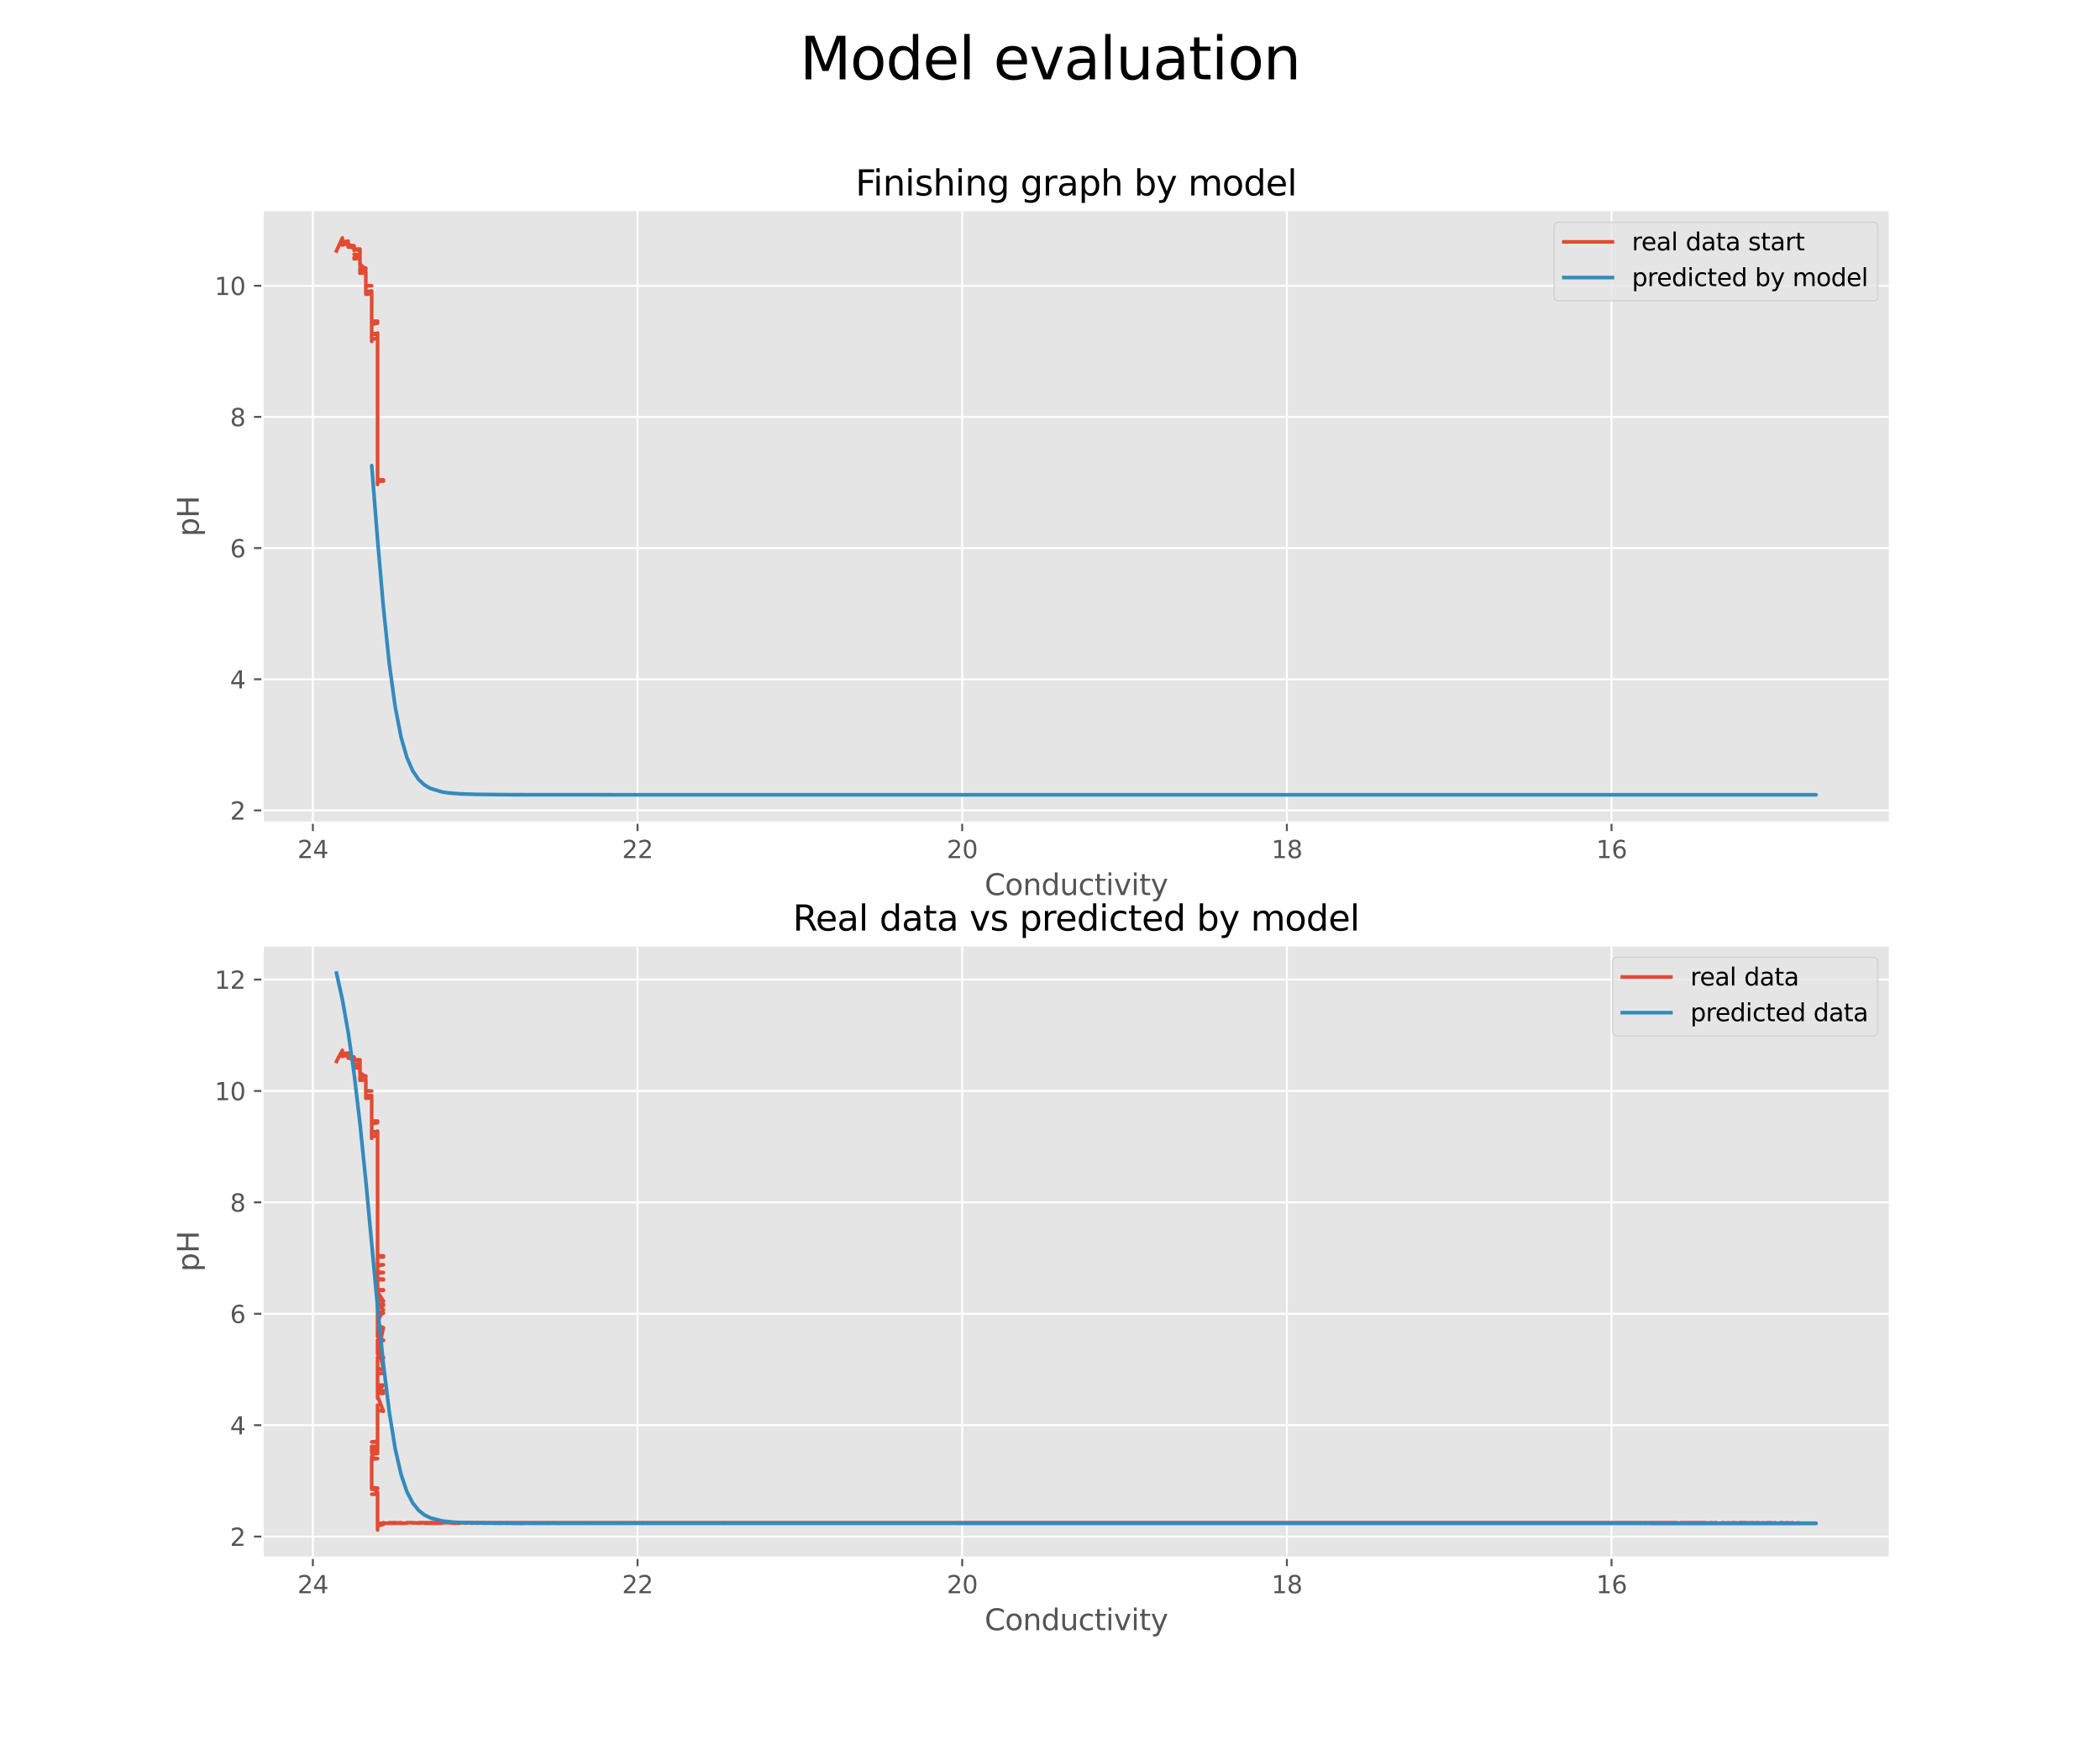 <?xml version="1.0" encoding="utf-8" standalone="no"?>
<!DOCTYPE svg PUBLIC "-//W3C//DTD SVG 1.1//EN"
  "http://www.w3.org/Graphics/SVG/1.1/DTD/svg11.dtd">
<svg xmlns:xlink="http://www.w3.org/1999/xlink" width="864pt" height="720pt" viewBox="0 0 864 720" xmlns="http://www.w3.org/2000/svg" version="1.1">
 <defs>
  <style type="text/css">*{stroke-linejoin: round; stroke-linecap: butt}</style>
 </defs>
 <g id="figure_1">
  <g id="patch_1">
   <path d="M 0 720 
L 864 720 
L 864 0 
L 0 0 
z
" style="fill: #ffffff"/>
  </g>
  <g id="axes_1">
   <g id="patch_2">
    <path d="M 108 338.4 
L 777.6 338.4 
L 777.6 86.4 
L 108 86.4 
z
" style="fill: #e5e5e5"/>
   </g>
   <g id="matplotlib.axis_1">
    <g id="xtick_1">
     <g id="line2d_1">
      <path d="M 663.031 338.4 
L 663.031 86.4 
" clip-path="url(#p2922316149)" style="fill: none; stroke: #ffffff; stroke-width: 0.8; stroke-linecap: square"/>
     </g>
     <g id="line2d_2">
      <defs>
       <path id="m97c31dba66" d="M 0 0 
L 0 3.5 
" style="stroke: #555555; stroke-width: 0.8"/>
      </defs>
      <g>
       <use xlink:href="#m97c31dba66" x="663.031" y="338.4" style="fill: #555555; stroke: #555555; stroke-width: 0.8"/>
      </g>
     </g>
     <g id="text_1">
      <!-- 16 -->
      <g style="fill: #555555" transform="translate(656.668 352.998) scale(0.1 -0.1)">
       <defs>
        <path id="DejaVuSans-31" d="M 794 531 
L 1825 531 
L 1825 4091 
L 703 3866 
L 703 4441 
L 1819 4666 
L 2450 4666 
L 2450 531 
L 3481 531 
L 3481 0 
L 794 0 
L 794 531 
z
" transform="scale(0.016)"/>
        <path id="DejaVuSans-36" d="M 2113 2584 
Q 1688 2584 1439 2293 
Q 1191 2003 1191 1497 
Q 1191 994 1439 701 
Q 1688 409 2113 409 
Q 2538 409 2786 701 
Q 3034 994 3034 1497 
Q 3034 2003 2786 2293 
Q 2538 2584 2113 2584 
z
M 3366 4563 
L 3366 3988 
Q 3128 4100 2886 4159 
Q 2644 4219 2406 4219 
Q 1781 4219 1451 3797 
Q 1122 3375 1075 2522 
Q 1259 2794 1537 2939 
Q 1816 3084 2150 3084 
Q 2853 3084 3261 2657 
Q 3669 2231 3669 1497 
Q 3669 778 3244 343 
Q 2819 -91 2113 -91 
Q 1303 -91 875 529 
Q 447 1150 447 2328 
Q 447 3434 972 4092 
Q 1497 4750 2381 4750 
Q 2619 4750 2861 4703 
Q 3103 4656 3366 4563 
z
" transform="scale(0.016)"/>
       </defs>
       <use xlink:href="#DejaVuSans-31"/>
       <use xlink:href="#DejaVuSans-36" x="63.623"/>
      </g>
     </g>
    </g>
    <g id="xtick_2">
     <g id="line2d_3">
      <path d="M 529.454 338.4 
L 529.454 86.4 
" clip-path="url(#p2922316149)" style="fill: none; stroke: #ffffff; stroke-width: 0.8; stroke-linecap: square"/>
     </g>
     <g id="line2d_4">
      <g>
       <use xlink:href="#m97c31dba66" x="529.454" y="338.4" style="fill: #555555; stroke: #555555; stroke-width: 0.8"/>
      </g>
     </g>
     <g id="text_2">
      <!-- 18 -->
      <g style="fill: #555555" transform="translate(523.092 352.998) scale(0.1 -0.1)">
       <defs>
        <path id="DejaVuSans-38" d="M 2034 2216 
Q 1584 2216 1326 1975 
Q 1069 1734 1069 1313 
Q 1069 891 1326 650 
Q 1584 409 2034 409 
Q 2484 409 2743 651 
Q 3003 894 3003 1313 
Q 3003 1734 2745 1975 
Q 2488 2216 2034 2216 
z
M 1403 2484 
Q 997 2584 770 2862 
Q 544 3141 544 3541 
Q 544 4100 942 4425 
Q 1341 4750 2034 4750 
Q 2731 4750 3128 4425 
Q 3525 4100 3525 3541 
Q 3525 3141 3298 2862 
Q 3072 2584 2669 2484 
Q 3125 2378 3379 2068 
Q 3634 1759 3634 1313 
Q 3634 634 3220 271 
Q 2806 -91 2034 -91 
Q 1263 -91 848 271 
Q 434 634 434 1313 
Q 434 1759 690 2068 
Q 947 2378 1403 2484 
z
M 1172 3481 
Q 1172 3119 1398 2916 
Q 1625 2713 2034 2713 
Q 2441 2713 2670 2916 
Q 2900 3119 2900 3481 
Q 2900 3844 2670 4047 
Q 2441 4250 2034 4250 
Q 1625 4250 1398 4047 
Q 1172 3844 1172 3481 
z
" transform="scale(0.016)"/>
       </defs>
       <use xlink:href="#DejaVuSans-31"/>
       <use xlink:href="#DejaVuSans-38" x="63.623"/>
      </g>
     </g>
    </g>
    <g id="xtick_3">
     <g id="line2d_5">
      <path d="M 395.878 338.4 
L 395.878 86.4 
" clip-path="url(#p2922316149)" style="fill: none; stroke: #ffffff; stroke-width: 0.8; stroke-linecap: square"/>
     </g>
     <g id="line2d_6">
      <g>
       <use xlink:href="#m97c31dba66" x="395.878" y="338.4" style="fill: #555555; stroke: #555555; stroke-width: 0.8"/>
      </g>
     </g>
     <g id="text_3">
      <!-- 20 -->
      <g style="fill: #555555" transform="translate(389.515 352.998) scale(0.1 -0.1)">
       <defs>
        <path id="DejaVuSans-32" d="M 1228 531 
L 3431 531 
L 3431 0 
L 469 0 
L 469 531 
Q 828 903 1448 1529 
Q 2069 2156 2228 2338 
Q 2531 2678 2651 2914 
Q 2772 3150 2772 3378 
Q 2772 3750 2511 3984 
Q 2250 4219 1831 4219 
Q 1534 4219 1204 4116 
Q 875 4013 500 3803 
L 500 4441 
Q 881 4594 1212 4672 
Q 1544 4750 1819 4750 
Q 2544 4750 2975 4387 
Q 3406 4025 3406 3419 
Q 3406 3131 3298 2873 
Q 3191 2616 2906 2266 
Q 2828 2175 2409 1742 
Q 1991 1309 1228 531 
z
" transform="scale(0.016)"/>
        <path id="DejaVuSans-30" d="M 2034 4250 
Q 1547 4250 1301 3770 
Q 1056 3291 1056 2328 
Q 1056 1369 1301 889 
Q 1547 409 2034 409 
Q 2525 409 2770 889 
Q 3016 1369 3016 2328 
Q 3016 3291 2770 3770 
Q 2525 4250 2034 4250 
z
M 2034 4750 
Q 2819 4750 3233 4129 
Q 3647 3509 3647 2328 
Q 3647 1150 3233 529 
Q 2819 -91 2034 -91 
Q 1250 -91 836 529 
Q 422 1150 422 2328 
Q 422 3509 836 4129 
Q 1250 4750 2034 4750 
z
" transform="scale(0.016)"/>
       </defs>
       <use xlink:href="#DejaVuSans-32"/>
       <use xlink:href="#DejaVuSans-30" x="63.623"/>
      </g>
     </g>
    </g>
    <g id="xtick_4">
     <g id="line2d_7">
      <path d="M 262.302 338.4 
L 262.302 86.4 
" clip-path="url(#p2922316149)" style="fill: none; stroke: #ffffff; stroke-width: 0.8; stroke-linecap: square"/>
     </g>
     <g id="line2d_8">
      <g>
       <use xlink:href="#m97c31dba66" x="262.302" y="338.4" style="fill: #555555; stroke: #555555; stroke-width: 0.8"/>
      </g>
     </g>
     <g id="text_4">
      <!-- 22 -->
      <g style="fill: #555555" transform="translate(255.939 352.998) scale(0.1 -0.1)">
       <use xlink:href="#DejaVuSans-32"/>
       <use xlink:href="#DejaVuSans-32" x="63.623"/>
      </g>
     </g>
    </g>
    <g id="xtick_5">
     <g id="line2d_9">
      <path d="M 128.725 338.4 
L 128.725 86.4 
" clip-path="url(#p2922316149)" style="fill: none; stroke: #ffffff; stroke-width: 0.8; stroke-linecap: square"/>
     </g>
     <g id="line2d_10">
      <g>
       <use xlink:href="#m97c31dba66" x="128.725" y="338.4" style="fill: #555555; stroke: #555555; stroke-width: 0.8"/>
      </g>
     </g>
     <g id="text_5">
      <!-- 24 -->
      <g style="fill: #555555" transform="translate(122.363 352.998) scale(0.1 -0.1)">
       <defs>
        <path id="DejaVuSans-34" d="M 2419 4116 
L 825 1625 
L 2419 1625 
L 2419 4116 
z
M 2253 4666 
L 3047 4666 
L 3047 1625 
L 3713 1625 
L 3713 1100 
L 3047 1100 
L 3047 0 
L 2419 0 
L 2419 1100 
L 313 1100 
L 313 1709 
L 2253 4666 
z
" transform="scale(0.016)"/>
       </defs>
       <use xlink:href="#DejaVuSans-32"/>
       <use xlink:href="#DejaVuSans-34" x="63.623"/>
      </g>
     </g>
    </g>
    <g id="text_6">
     <!-- Conductivity -->
     <g style="fill: #555555" transform="translate(405.085 368.196) scale(0.12 -0.12)">
      <defs>
       <path id="DejaVuSans-43" d="M 4122 4306 
L 4122 3641 
Q 3803 3938 3442 4084 
Q 3081 4231 2675 4231 
Q 1875 4231 1450 3742 
Q 1025 3253 1025 2328 
Q 1025 1406 1450 917 
Q 1875 428 2675 428 
Q 3081 428 3442 575 
Q 3803 722 4122 1019 
L 4122 359 
Q 3791 134 3420 21 
Q 3050 -91 2638 -91 
Q 1578 -91 968 557 
Q 359 1206 359 2328 
Q 359 3453 968 4101 
Q 1578 4750 2638 4750 
Q 3056 4750 3426 4639 
Q 3797 4528 4122 4306 
z
" transform="scale(0.016)"/>
       <path id="DejaVuSans-6f" d="M 1959 3097 
Q 1497 3097 1228 2736 
Q 959 2375 959 1747 
Q 959 1119 1226 758 
Q 1494 397 1959 397 
Q 2419 397 2687 759 
Q 2956 1122 2956 1747 
Q 2956 2369 2687 2733 
Q 2419 3097 1959 3097 
z
M 1959 3584 
Q 2709 3584 3137 3096 
Q 3566 2609 3566 1747 
Q 3566 888 3137 398 
Q 2709 -91 1959 -91 
Q 1206 -91 779 398 
Q 353 888 353 1747 
Q 353 2609 779 3096 
Q 1206 3584 1959 3584 
z
" transform="scale(0.016)"/>
       <path id="DejaVuSans-6e" d="M 3513 2113 
L 3513 0 
L 2938 0 
L 2938 2094 
Q 2938 2591 2744 2837 
Q 2550 3084 2163 3084 
Q 1697 3084 1428 2787 
Q 1159 2491 1159 1978 
L 1159 0 
L 581 0 
L 581 3500 
L 1159 3500 
L 1159 2956 
Q 1366 3272 1645 3428 
Q 1925 3584 2291 3584 
Q 2894 3584 3203 3211 
Q 3513 2838 3513 2113 
z
" transform="scale(0.016)"/>
       <path id="DejaVuSans-64" d="M 2906 2969 
L 2906 4863 
L 3481 4863 
L 3481 0 
L 2906 0 
L 2906 525 
Q 2725 213 2448 61 
Q 2172 -91 1784 -91 
Q 1150 -91 751 415 
Q 353 922 353 1747 
Q 353 2572 751 3078 
Q 1150 3584 1784 3584 
Q 2172 3584 2448 3432 
Q 2725 3281 2906 2969 
z
M 947 1747 
Q 947 1113 1208 752 
Q 1469 391 1925 391 
Q 2381 391 2643 752 
Q 2906 1113 2906 1747 
Q 2906 2381 2643 2742 
Q 2381 3103 1925 3103 
Q 1469 3103 1208 2742 
Q 947 2381 947 1747 
z
" transform="scale(0.016)"/>
       <path id="DejaVuSans-75" d="M 544 1381 
L 544 3500 
L 1119 3500 
L 1119 1403 
Q 1119 906 1312 657 
Q 1506 409 1894 409 
Q 2359 409 2629 706 
Q 2900 1003 2900 1516 
L 2900 3500 
L 3475 3500 
L 3475 0 
L 2900 0 
L 2900 538 
Q 2691 219 2414 64 
Q 2138 -91 1772 -91 
Q 1169 -91 856 284 
Q 544 659 544 1381 
z
M 1991 3584 
L 1991 3584 
z
" transform="scale(0.016)"/>
       <path id="DejaVuSans-63" d="M 3122 3366 
L 3122 2828 
Q 2878 2963 2633 3030 
Q 2388 3097 2138 3097 
Q 1578 3097 1268 2742 
Q 959 2388 959 1747 
Q 959 1106 1268 751 
Q 1578 397 2138 397 
Q 2388 397 2633 464 
Q 2878 531 3122 666 
L 3122 134 
Q 2881 22 2623 -34 
Q 2366 -91 2075 -91 
Q 1284 -91 818 406 
Q 353 903 353 1747 
Q 353 2603 823 3093 
Q 1294 3584 2113 3584 
Q 2378 3584 2631 3529 
Q 2884 3475 3122 3366 
z
" transform="scale(0.016)"/>
       <path id="DejaVuSans-74" d="M 1172 4494 
L 1172 3500 
L 2356 3500 
L 2356 3053 
L 1172 3053 
L 1172 1153 
Q 1172 725 1289 603 
Q 1406 481 1766 481 
L 2356 481 
L 2356 0 
L 1766 0 
Q 1100 0 847 248 
Q 594 497 594 1153 
L 594 3053 
L 172 3053 
L 172 3500 
L 594 3500 
L 594 4494 
L 1172 4494 
z
" transform="scale(0.016)"/>
       <path id="DejaVuSans-69" d="M 603 3500 
L 1178 3500 
L 1178 0 
L 603 0 
L 603 3500 
z
M 603 4863 
L 1178 4863 
L 1178 4134 
L 603 4134 
L 603 4863 
z
" transform="scale(0.016)"/>
       <path id="DejaVuSans-76" d="M 191 3500 
L 800 3500 
L 1894 563 
L 2988 3500 
L 3597 3500 
L 2284 0 
L 1503 0 
L 191 3500 
z
" transform="scale(0.016)"/>
       <path id="DejaVuSans-79" d="M 2059 -325 
Q 1816 -950 1584 -1140 
Q 1353 -1331 966 -1331 
L 506 -1331 
L 506 -850 
L 844 -850 
Q 1081 -850 1212 -737 
Q 1344 -625 1503 -206 
L 1606 56 
L 191 3500 
L 800 3500 
L 1894 763 
L 2988 3500 
L 3597 3500 
L 2059 -325 
z
" transform="scale(0.016)"/>
      </defs>
      <use xlink:href="#DejaVuSans-43"/>
      <use xlink:href="#DejaVuSans-6f" x="69.824"/>
      <use xlink:href="#DejaVuSans-6e" x="131.006"/>
      <use xlink:href="#DejaVuSans-64" x="194.385"/>
      <use xlink:href="#DejaVuSans-75" x="257.861"/>
      <use xlink:href="#DejaVuSans-63" x="321.24"/>
      <use xlink:href="#DejaVuSans-74" x="376.221"/>
      <use xlink:href="#DejaVuSans-69" x="415.43"/>
      <use xlink:href="#DejaVuSans-76" x="443.213"/>
      <use xlink:href="#DejaVuSans-69" x="502.393"/>
      <use xlink:href="#DejaVuSans-74" x="530.176"/>
      <use xlink:href="#DejaVuSans-79" x="569.385"/>
     </g>
    </g>
   </g>
   <g id="matplotlib.axis_2">
    <g id="ytick_1">
     <g id="line2d_11">
      <path d="M 108 333.365 
L 777.6 333.365 
" clip-path="url(#p2922316149)" style="fill: none; stroke: #ffffff; stroke-width: 0.8; stroke-linecap: square"/>
     </g>
     <g id="line2d_12">
      <defs>
       <path id="m00f688e69c" d="M 0 0 
L -3.5 0 
" style="stroke: #555555; stroke-width: 0.8"/>
      </defs>
      <g>
       <use xlink:href="#m00f688e69c" x="108" y="333.365" style="fill: #555555; stroke: #555555; stroke-width: 0.8"/>
      </g>
     </g>
     <g id="text_7">
      <!-- 2 -->
      <g style="fill: #555555" transform="translate(94.638 337.164) scale(0.1 -0.1)">
       <use xlink:href="#DejaVuSans-32"/>
      </g>
     </g>
    </g>
    <g id="ytick_2">
     <g id="line2d_13">
      <path d="M 108 279.411 
L 777.6 279.411 
" clip-path="url(#p2922316149)" style="fill: none; stroke: #ffffff; stroke-width: 0.8; stroke-linecap: square"/>
     </g>
     <g id="line2d_14">
      <g>
       <use xlink:href="#m00f688e69c" x="108" y="279.411" style="fill: #555555; stroke: #555555; stroke-width: 0.8"/>
      </g>
     </g>
     <g id="text_8">
      <!-- 4 -->
      <g style="fill: #555555" transform="translate(94.638 283.21) scale(0.1 -0.1)">
       <use xlink:href="#DejaVuSans-34"/>
      </g>
     </g>
    </g>
    <g id="ytick_3">
     <g id="line2d_15">
      <path d="M 108 225.457 
L 777.6 225.457 
" clip-path="url(#p2922316149)" style="fill: none; stroke: #ffffff; stroke-width: 0.8; stroke-linecap: square"/>
     </g>
     <g id="line2d_16">
      <g>
       <use xlink:href="#m00f688e69c" x="108" y="225.457" style="fill: #555555; stroke: #555555; stroke-width: 0.8"/>
      </g>
     </g>
     <g id="text_9">
      <!-- 6 -->
      <g style="fill: #555555" transform="translate(94.638 229.256) scale(0.1 -0.1)">
       <use xlink:href="#DejaVuSans-36"/>
      </g>
     </g>
    </g>
    <g id="ytick_4">
     <g id="line2d_17">
      <path d="M 108 171.502 
L 777.6 171.502 
" clip-path="url(#p2922316149)" style="fill: none; stroke: #ffffff; stroke-width: 0.8; stroke-linecap: square"/>
     </g>
     <g id="line2d_18">
      <g>
       <use xlink:href="#m00f688e69c" x="108" y="171.502" style="fill: #555555; stroke: #555555; stroke-width: 0.8"/>
      </g>
     </g>
     <g id="text_10">
      <!-- 8 -->
      <g style="fill: #555555" transform="translate(94.638 175.301) scale(0.1 -0.1)">
       <use xlink:href="#DejaVuSans-38"/>
      </g>
     </g>
    </g>
    <g id="ytick_5">
     <g id="line2d_19">
      <path d="M 108 117.548 
L 777.6 117.548 
" clip-path="url(#p2922316149)" style="fill: none; stroke: #ffffff; stroke-width: 0.8; stroke-linecap: square"/>
     </g>
     <g id="line2d_20">
      <g>
       <use xlink:href="#m00f688e69c" x="108" y="117.548" style="fill: #555555; stroke: #555555; stroke-width: 0.8"/>
      </g>
     </g>
     <g id="text_11">
      <!-- 10 -->
      <g style="fill: #555555" transform="translate(88.275 121.347) scale(0.1 -0.1)">
       <use xlink:href="#DejaVuSans-31"/>
       <use xlink:href="#DejaVuSans-30" x="63.623"/>
      </g>
     </g>
    </g>
    <g id="text_12">
     <!-- pH -->
     <g style="fill: #555555" transform="translate(81.779 220.721) rotate(-90) scale(0.12 -0.12)">
      <defs>
       <path id="DejaVuSans-70" d="M 1159 525 
L 1159 -1331 
L 581 -1331 
L 581 3500 
L 1159 3500 
L 1159 2969 
Q 1341 3281 1617 3432 
Q 1894 3584 2278 3584 
Q 2916 3584 3314 3078 
Q 3713 2572 3713 1747 
Q 3713 922 3314 415 
Q 2916 -91 2278 -91 
Q 1894 -91 1617 61 
Q 1341 213 1159 525 
z
M 3116 1747 
Q 3116 2381 2855 2742 
Q 2594 3103 2138 3103 
Q 1681 3103 1420 2742 
Q 1159 2381 1159 1747 
Q 1159 1113 1420 752 
Q 1681 391 2138 391 
Q 2594 391 2855 752 
Q 3116 1113 3116 1747 
z
" transform="scale(0.016)"/>
       <path id="DejaVuSans-48" d="M 628 4666 
L 1259 4666 
L 1259 2753 
L 3553 2753 
L 3553 4666 
L 4184 4666 
L 4184 0 
L 3553 0 
L 3553 2222 
L 1259 2222 
L 1259 0 
L 628 0 
L 628 4666 
z
" transform="scale(0.016)"/>
      </defs>
      <use xlink:href="#DejaVuSans-70"/>
      <use xlink:href="#DejaVuSans-48" x="63.477"/>
     </g>
    </g>
   </g>
   <g id="line2d_21">
    <path d="M 138.436 103.25 
L 140.854 97.855 
L 140.854 98.124 
L 140.854 100.013 
L 143.265 100.013 
L 140.854 100.822 
L 143.265 99.473 
L 143.265 99.473 
L 140.854 99.473 
L 140.854 100.552 
L 140.854 100.282 
L 143.265 100.552 
L 140.854 99.473 
L 143.265 99.203 
L 143.265 101.631 
L 143.265 101.092 
L 145.683 101.092 
L 143.265 100.822 
L 143.265 100.822 
L 143.265 101.631 
L 143.265 101.092 
L 145.683 101.362 
L 143.265 101.362 
L 145.683 101.362 
L 143.265 101.631 
L 145.683 101.631 
L 143.265 101.631 
L 145.683 101.901 
L 145.683 101.631 
L 145.683 102.441 
L 148.101 102.441 
L 148.101 102.441 
L 145.683 102.71 
L 148.101 102.71 
L 145.683 102.71 
L 145.683 102.98 
L 145.683 102.71 
L 148.101 102.98 
L 148.101 102.98 
L 148.101 104.869 
L 148.101 104.869 
L 145.683 104.599 
L 148.101 105.408 
L 145.683 106.487 
L 148.101 106.217 
L 145.683 105.948 
L 148.101 105.948 
L 148.101 105.948 
L 148.101 109.185 
L 148.101 108.645 
L 150.512 110.804 
L 148.101 110.804 
L 148.101 110.804 
L 150.512 110.534 
L 150.512 110.534 
L 148.101 110.264 
L 148.101 110.264 
L 150.512 110.264 
L 148.101 111.343 
L 148.101 112.422 
L 148.101 112.422 
L 150.512 112.152 
L 150.512 112.152 
L 150.512 111.883 
L 150.512 118.357 
L 150.512 117.548 
L 152.929 117.548 
L 150.512 117.548 
L 150.512 121.055 
L 152.929 120.785 
L 150.512 120.515 
L 150.512 120.246 
L 152.929 119.976 
L 152.929 119.976 
L 152.929 119.706 
L 150.512 119.976 
L 152.929 119.706 
L 152.929 134.813 
L 152.929 133.464 
L 155.347 132.925 
L 155.347 132.655 
L 152.929 132.385 
L 152.929 132.116 
L 155.347 132.116 
L 152.929 132.116 
L 152.929 140.478 
L 152.929 139.669 
L 155.347 139.13 
L 155.347 137.781 
L 152.929 137.241 
L 155.347 137.241 
L 155.347 136.971 
L 155.347 199.289 
L 155.347 197.94 
L 157.758 197.94 
L 155.347 197.94 
L 155.347 197.4 
L 155.347 197.4 
L 157.758 197.4 
L 155.347 197.4 
L 155.347 194.972 
L 155.347 194.972 
" clip-path="url(#p2922316149)" style="fill: none; stroke: #e24a33; stroke-width: 1.5; stroke-linecap: square"/>
   </g>
   <g id="line2d_22">
    <path d="M 155.347 222.107 
L 157.758 249.981 
L 155.347 222.107 
L 152.929 191.522 
L 155.347 222.107 
L 157.758 249.981 
L 157.758 249.981 
L 160.176 273.159 
L 160.176 273.159 
L 162.594 290.767 
L 162.594 290.767 
L 165.005 303.219 
L 165.005 303.219 
L 167.422 311.649 
L 167.422 311.649 
L 169.84 317.158 
L 169.84 317.158 
L 172.258 320.686 
L 172.258 320.686 
L 174.669 322.916 
L 174.669 322.916 
L 177.087 324.326 
L 177.087 324.326 
L 181.915 325.784 
L 181.915 325.784 
L 184.333 326.151 
L 184.333 326.151 
L 189.162 326.551 
L 189.162 326.551 
L 196.408 326.789 
L 196.408 326.789 
L 210.902 326.913 
L 210.902 326.913 
L 259.216 326.945 
L 259.216 326.945 
L 747.164 326.945 
L 742.335 326.945 
" clip-path="url(#p2922316149)" style="fill: none; stroke: #348abd; stroke-width: 1.5; stroke-linecap: square"/>
   </g>
   <g id="patch_3">
    <path d="M 108 338.4 
L 108 86.4 
" style="fill: none; stroke: #ffffff; stroke-linejoin: miter; stroke-linecap: square"/>
   </g>
   <g id="patch_4">
    <path d="M 777.6 338.4 
L 777.6 86.4 
" style="fill: none; stroke: #ffffff; stroke-linejoin: miter; stroke-linecap: square"/>
   </g>
   <g id="patch_5">
    <path d="M 108 338.4 
L 777.6 338.4 
" style="fill: none; stroke: #ffffff; stroke-linejoin: miter; stroke-linecap: square"/>
   </g>
   <g id="patch_6">
    <path d="M 108 86.4 
L 777.6 86.4 
" style="fill: none; stroke: #ffffff; stroke-linejoin: miter; stroke-linecap: square"/>
   </g>
   <g id="text_13">
    <!-- Finishing graph by model -->
    <g transform="translate(351.975 80.4) scale(0.144 -0.144)">
     <defs>
      <path id="DejaVuSans-46" d="M 628 4666 
L 3309 4666 
L 3309 4134 
L 1259 4134 
L 1259 2759 
L 3109 2759 
L 3109 2228 
L 1259 2228 
L 1259 0 
L 628 0 
L 628 4666 
z
" transform="scale(0.016)"/>
      <path id="DejaVuSans-73" d="M 2834 3397 
L 2834 2853 
Q 2591 2978 2328 3040 
Q 2066 3103 1784 3103 
Q 1356 3103 1142 2972 
Q 928 2841 928 2578 
Q 928 2378 1081 2264 
Q 1234 2150 1697 2047 
L 1894 2003 
Q 2506 1872 2764 1633 
Q 3022 1394 3022 966 
Q 3022 478 2636 193 
Q 2250 -91 1575 -91 
Q 1294 -91 989 -36 
Q 684 19 347 128 
L 347 722 
Q 666 556 975 473 
Q 1284 391 1588 391 
Q 1994 391 2212 530 
Q 2431 669 2431 922 
Q 2431 1156 2273 1281 
Q 2116 1406 1581 1522 
L 1381 1569 
Q 847 1681 609 1914 
Q 372 2147 372 2553 
Q 372 3047 722 3315 
Q 1072 3584 1716 3584 
Q 2034 3584 2315 3537 
Q 2597 3491 2834 3397 
z
" transform="scale(0.016)"/>
      <path id="DejaVuSans-68" d="M 3513 2113 
L 3513 0 
L 2938 0 
L 2938 2094 
Q 2938 2591 2744 2837 
Q 2550 3084 2163 3084 
Q 1697 3084 1428 2787 
Q 1159 2491 1159 1978 
L 1159 0 
L 581 0 
L 581 4863 
L 1159 4863 
L 1159 2956 
Q 1366 3272 1645 3428 
Q 1925 3584 2291 3584 
Q 2894 3584 3203 3211 
Q 3513 2838 3513 2113 
z
" transform="scale(0.016)"/>
      <path id="DejaVuSans-67" d="M 2906 1791 
Q 2906 2416 2648 2759 
Q 2391 3103 1925 3103 
Q 1463 3103 1205 2759 
Q 947 2416 947 1791 
Q 947 1169 1205 825 
Q 1463 481 1925 481 
Q 2391 481 2648 825 
Q 2906 1169 2906 1791 
z
M 3481 434 
Q 3481 -459 3084 -895 
Q 2688 -1331 1869 -1331 
Q 1566 -1331 1297 -1286 
Q 1028 -1241 775 -1147 
L 775 -588 
Q 1028 -725 1275 -790 
Q 1522 -856 1778 -856 
Q 2344 -856 2625 -561 
Q 2906 -266 2906 331 
L 2906 616 
Q 2728 306 2450 153 
Q 2172 0 1784 0 
Q 1141 0 747 490 
Q 353 981 353 1791 
Q 353 2603 747 3093 
Q 1141 3584 1784 3584 
Q 2172 3584 2450 3431 
Q 2728 3278 2906 2969 
L 2906 3500 
L 3481 3500 
L 3481 434 
z
" transform="scale(0.016)"/>
      <path id="DejaVuSans-20" transform="scale(0.016)"/>
      <path id="DejaVuSans-72" d="M 2631 2963 
Q 2534 3019 2420 3045 
Q 2306 3072 2169 3072 
Q 1681 3072 1420 2755 
Q 1159 2438 1159 1844 
L 1159 0 
L 581 0 
L 581 3500 
L 1159 3500 
L 1159 2956 
Q 1341 3275 1631 3429 
Q 1922 3584 2338 3584 
Q 2397 3584 2469 3576 
Q 2541 3569 2628 3553 
L 2631 2963 
z
" transform="scale(0.016)"/>
      <path id="DejaVuSans-61" d="M 2194 1759 
Q 1497 1759 1228 1600 
Q 959 1441 959 1056 
Q 959 750 1161 570 
Q 1363 391 1709 391 
Q 2188 391 2477 730 
Q 2766 1069 2766 1631 
L 2766 1759 
L 2194 1759 
z
M 3341 1997 
L 3341 0 
L 2766 0 
L 2766 531 
Q 2569 213 2275 61 
Q 1981 -91 1556 -91 
Q 1019 -91 701 211 
Q 384 513 384 1019 
Q 384 1609 779 1909 
Q 1175 2209 1959 2209 
L 2766 2209 
L 2766 2266 
Q 2766 2663 2505 2880 
Q 2244 3097 1772 3097 
Q 1472 3097 1187 3025 
Q 903 2953 641 2809 
L 641 3341 
Q 956 3463 1253 3523 
Q 1550 3584 1831 3584 
Q 2591 3584 2966 3190 
Q 3341 2797 3341 1997 
z
" transform="scale(0.016)"/>
      <path id="DejaVuSans-62" d="M 3116 1747 
Q 3116 2381 2855 2742 
Q 2594 3103 2138 3103 
Q 1681 3103 1420 2742 
Q 1159 2381 1159 1747 
Q 1159 1113 1420 752 
Q 1681 391 2138 391 
Q 2594 391 2855 752 
Q 3116 1113 3116 1747 
z
M 1159 2969 
Q 1341 3281 1617 3432 
Q 1894 3584 2278 3584 
Q 2916 3584 3314 3078 
Q 3713 2572 3713 1747 
Q 3713 922 3314 415 
Q 2916 -91 2278 -91 
Q 1894 -91 1617 61 
Q 1341 213 1159 525 
L 1159 0 
L 581 0 
L 581 4863 
L 1159 4863 
L 1159 2969 
z
" transform="scale(0.016)"/>
      <path id="DejaVuSans-6d" d="M 3328 2828 
Q 3544 3216 3844 3400 
Q 4144 3584 4550 3584 
Q 5097 3584 5394 3201 
Q 5691 2819 5691 2113 
L 5691 0 
L 5113 0 
L 5113 2094 
Q 5113 2597 4934 2840 
Q 4756 3084 4391 3084 
Q 3944 3084 3684 2787 
Q 3425 2491 3425 1978 
L 3425 0 
L 2847 0 
L 2847 2094 
Q 2847 2600 2669 2842 
Q 2491 3084 2119 3084 
Q 1678 3084 1418 2786 
Q 1159 2488 1159 1978 
L 1159 0 
L 581 0 
L 581 3500 
L 1159 3500 
L 1159 2956 
Q 1356 3278 1631 3431 
Q 1906 3584 2284 3584 
Q 2666 3584 2933 3390 
Q 3200 3197 3328 2828 
z
" transform="scale(0.016)"/>
      <path id="DejaVuSans-65" d="M 3597 1894 
L 3597 1613 
L 953 1613 
Q 991 1019 1311 708 
Q 1631 397 2203 397 
Q 2534 397 2845 478 
Q 3156 559 3463 722 
L 3463 178 
Q 3153 47 2828 -22 
Q 2503 -91 2169 -91 
Q 1331 -91 842 396 
Q 353 884 353 1716 
Q 353 2575 817 3079 
Q 1281 3584 2069 3584 
Q 2775 3584 3186 3129 
Q 3597 2675 3597 1894 
z
M 3022 2063 
Q 3016 2534 2758 2815 
Q 2500 3097 2075 3097 
Q 1594 3097 1305 2825 
Q 1016 2553 972 2059 
L 3022 2063 
z
" transform="scale(0.016)"/>
      <path id="DejaVuSans-6c" d="M 603 4863 
L 1178 4863 
L 1178 0 
L 603 0 
L 603 4863 
z
" transform="scale(0.016)"/>
     </defs>
     <use xlink:href="#DejaVuSans-46"/>
     <use xlink:href="#DejaVuSans-69" x="50.27"/>
     <use xlink:href="#DejaVuSans-6e" x="78.053"/>
     <use xlink:href="#DejaVuSans-69" x="141.432"/>
     <use xlink:href="#DejaVuSans-73" x="169.215"/>
     <use xlink:href="#DejaVuSans-68" x="221.314"/>
     <use xlink:href="#DejaVuSans-69" x="284.693"/>
     <use xlink:href="#DejaVuSans-6e" x="312.477"/>
     <use xlink:href="#DejaVuSans-67" x="375.855"/>
     <use xlink:href="#DejaVuSans-20" x="439.332"/>
     <use xlink:href="#DejaVuSans-67" x="471.119"/>
     <use xlink:href="#DejaVuSans-72" x="534.596"/>
     <use xlink:href="#DejaVuSans-61" x="575.709"/>
     <use xlink:href="#DejaVuSans-70" x="636.988"/>
     <use xlink:href="#DejaVuSans-68" x="700.465"/>
     <use xlink:href="#DejaVuSans-20" x="763.844"/>
     <use xlink:href="#DejaVuSans-62" x="795.631"/>
     <use xlink:href="#DejaVuSans-79" x="859.107"/>
     <use xlink:href="#DejaVuSans-20" x="918.287"/>
     <use xlink:href="#DejaVuSans-6d" x="950.074"/>
     <use xlink:href="#DejaVuSans-6f" x="1047.486"/>
     <use xlink:href="#DejaVuSans-64" x="1108.668"/>
     <use xlink:href="#DejaVuSans-65" x="1172.145"/>
     <use xlink:href="#DejaVuSans-6c" x="1233.668"/>
    </g>
   </g>
   <g id="legend_1">
    <g id="patch_7">
     <path d="M 641.403 123.756 
L 770.6 123.756 
Q 772.6 123.756 772.6 121.756 
L 772.6 93.4 
Q 772.6 91.4 770.6 91.4 
L 641.403 91.4 
Q 639.403 91.4 639.403 93.4 
L 639.403 121.756 
Q 639.403 123.756 641.403 123.756 
z
" style="fill: #e5e5e5; opacity: 0.8; stroke: #cccccc; stroke-width: 0.5; stroke-linejoin: miter"/>
    </g>
    <g id="line2d_23">
     <path d="M 643.403 99.498 
L 653.403 99.498 
L 663.403 99.498 
" style="fill: none; stroke: #e24a33; stroke-width: 1.5; stroke-linecap: square"/>
    </g>
    <g id="text_14">
     <!-- real data start -->
     <g transform="translate(671.403 102.998) scale(0.1 -0.1)">
      <use xlink:href="#DejaVuSans-72"/>
      <use xlink:href="#DejaVuSans-65" x="38.863"/>
      <use xlink:href="#DejaVuSans-61" x="100.387"/>
      <use xlink:href="#DejaVuSans-6c" x="161.666"/>
      <use xlink:href="#DejaVuSans-20" x="189.449"/>
      <use xlink:href="#DejaVuSans-64" x="221.236"/>
      <use xlink:href="#DejaVuSans-61" x="284.713"/>
      <use xlink:href="#DejaVuSans-74" x="345.992"/>
      <use xlink:href="#DejaVuSans-61" x="385.201"/>
      <use xlink:href="#DejaVuSans-20" x="446.48"/>
      <use xlink:href="#DejaVuSans-73" x="478.268"/>
      <use xlink:href="#DejaVuSans-74" x="530.367"/>
      <use xlink:href="#DejaVuSans-61" x="569.576"/>
      <use xlink:href="#DejaVuSans-72" x="630.855"/>
      <use xlink:href="#DejaVuSans-74" x="671.969"/>
     </g>
    </g>
    <g id="line2d_24">
     <path d="M 643.403 114.177 
L 653.403 114.177 
L 663.403 114.177 
" style="fill: none; stroke: #348abd; stroke-width: 1.5; stroke-linecap: square"/>
    </g>
    <g id="text_15">
     <!-- predicted by model -->
     <g transform="translate(671.403 117.677) scale(0.1 -0.1)">
      <use xlink:href="#DejaVuSans-70"/>
      <use xlink:href="#DejaVuSans-72" x="63.477"/>
      <use xlink:href="#DejaVuSans-65" x="102.34"/>
      <use xlink:href="#DejaVuSans-64" x="163.863"/>
      <use xlink:href="#DejaVuSans-69" x="227.34"/>
      <use xlink:href="#DejaVuSans-63" x="255.123"/>
      <use xlink:href="#DejaVuSans-74" x="310.104"/>
      <use xlink:href="#DejaVuSans-65" x="349.312"/>
      <use xlink:href="#DejaVuSans-64" x="410.836"/>
      <use xlink:href="#DejaVuSans-20" x="474.312"/>
      <use xlink:href="#DejaVuSans-62" x="506.1"/>
      <use xlink:href="#DejaVuSans-79" x="569.576"/>
      <use xlink:href="#DejaVuSans-20" x="628.756"/>
      <use xlink:href="#DejaVuSans-6d" x="660.543"/>
      <use xlink:href="#DejaVuSans-6f" x="757.955"/>
      <use xlink:href="#DejaVuSans-64" x="819.137"/>
      <use xlink:href="#DejaVuSans-65" x="882.613"/>
      <use xlink:href="#DejaVuSans-6c" x="944.137"/>
     </g>
    </g>
   </g>
  </g>
  <g id="axes_2">
   <g id="patch_8">
    <path d="M 108 640.8 
L 777.6 640.8 
L 777.6 388.8 
L 108 388.8 
z
" style="fill: #e5e5e5"/>
   </g>
   <g id="matplotlib.axis_3">
    <g id="xtick_6">
     <g id="line2d_25">
      <path d="M 663.031 640.8 
L 663.031 388.8 
" clip-path="url(#p209bfebb9f)" style="fill: none; stroke: #ffffff; stroke-width: 0.8; stroke-linecap: square"/>
     </g>
     <g id="line2d_26">
      <g>
       <use xlink:href="#m97c31dba66" x="663.031" y="640.8" style="fill: #555555; stroke: #555555; stroke-width: 0.8"/>
      </g>
     </g>
     <g id="text_16">
      <!-- 16 -->
      <g style="fill: #555555" transform="translate(656.668 655.398) scale(0.1 -0.1)">
       <use xlink:href="#DejaVuSans-31"/>
       <use xlink:href="#DejaVuSans-36" x="63.623"/>
      </g>
     </g>
    </g>
    <g id="xtick_7">
     <g id="line2d_27">
      <path d="M 529.454 640.8 
L 529.454 388.8 
" clip-path="url(#p209bfebb9f)" style="fill: none; stroke: #ffffff; stroke-width: 0.8; stroke-linecap: square"/>
     </g>
     <g id="line2d_28">
      <g>
       <use xlink:href="#m97c31dba66" x="529.454" y="640.8" style="fill: #555555; stroke: #555555; stroke-width: 0.8"/>
      </g>
     </g>
     <g id="text_17">
      <!-- 18 -->
      <g style="fill: #555555" transform="translate(523.092 655.398) scale(0.1 -0.1)">
       <use xlink:href="#DejaVuSans-31"/>
       <use xlink:href="#DejaVuSans-38" x="63.623"/>
      </g>
     </g>
    </g>
    <g id="xtick_8">
     <g id="line2d_29">
      <path d="M 395.878 640.8 
L 395.878 388.8 
" clip-path="url(#p209bfebb9f)" style="fill: none; stroke: #ffffff; stroke-width: 0.8; stroke-linecap: square"/>
     </g>
     <g id="line2d_30">
      <g>
       <use xlink:href="#m97c31dba66" x="395.878" y="640.8" style="fill: #555555; stroke: #555555; stroke-width: 0.8"/>
      </g>
     </g>
     <g id="text_18">
      <!-- 20 -->
      <g style="fill: #555555" transform="translate(389.515 655.398) scale(0.1 -0.1)">
       <use xlink:href="#DejaVuSans-32"/>
       <use xlink:href="#DejaVuSans-30" x="63.623"/>
      </g>
     </g>
    </g>
    <g id="xtick_9">
     <g id="line2d_31">
      <path d="M 262.302 640.8 
L 262.302 388.8 
" clip-path="url(#p209bfebb9f)" style="fill: none; stroke: #ffffff; stroke-width: 0.8; stroke-linecap: square"/>
     </g>
     <g id="line2d_32">
      <g>
       <use xlink:href="#m97c31dba66" x="262.302" y="640.8" style="fill: #555555; stroke: #555555; stroke-width: 0.8"/>
      </g>
     </g>
     <g id="text_19">
      <!-- 22 -->
      <g style="fill: #555555" transform="translate(255.939 655.398) scale(0.1 -0.1)">
       <use xlink:href="#DejaVuSans-32"/>
       <use xlink:href="#DejaVuSans-32" x="63.623"/>
      </g>
     </g>
    </g>
    <g id="xtick_10">
     <g id="line2d_33">
      <path d="M 128.725 640.8 
L 128.725 388.8 
" clip-path="url(#p209bfebb9f)" style="fill: none; stroke: #ffffff; stroke-width: 0.8; stroke-linecap: square"/>
     </g>
     <g id="line2d_34">
      <g>
       <use xlink:href="#m97c31dba66" x="128.725" y="640.8" style="fill: #555555; stroke: #555555; stroke-width: 0.8"/>
      </g>
     </g>
     <g id="text_20">
      <!-- 24 -->
      <g style="fill: #555555" transform="translate(122.363 655.398) scale(0.1 -0.1)">
       <use xlink:href="#DejaVuSans-32"/>
       <use xlink:href="#DejaVuSans-34" x="63.623"/>
      </g>
     </g>
    </g>
    <g id="text_21">
     <!-- Conductivity -->
     <g style="fill: #555555" transform="translate(405.085 670.596) scale(0.12 -0.12)">
      <use xlink:href="#DejaVuSans-43"/>
      <use xlink:href="#DejaVuSans-6f" x="69.824"/>
      <use xlink:href="#DejaVuSans-6e" x="131.006"/>
      <use xlink:href="#DejaVuSans-64" x="194.385"/>
      <use xlink:href="#DejaVuSans-75" x="257.861"/>
      <use xlink:href="#DejaVuSans-63" x="321.24"/>
      <use xlink:href="#DejaVuSans-74" x="376.221"/>
      <use xlink:href="#DejaVuSans-69" x="415.43"/>
      <use xlink:href="#DejaVuSans-76" x="443.213"/>
      <use xlink:href="#DejaVuSans-69" x="502.393"/>
      <use xlink:href="#DejaVuSans-74" x="530.176"/>
      <use xlink:href="#DejaVuSans-79" x="569.385"/>
     </g>
    </g>
   </g>
   <g id="matplotlib.axis_4">
    <g id="ytick_6">
     <g id="line2d_35">
      <path d="M 108 632.095 
L 777.6 632.095 
" clip-path="url(#p209bfebb9f)" style="fill: none; stroke: #ffffff; stroke-width: 0.8; stroke-linecap: square"/>
     </g>
     <g id="line2d_36">
      <g>
       <use xlink:href="#m00f688e69c" x="108" y="632.095" style="fill: #555555; stroke: #555555; stroke-width: 0.8"/>
      </g>
     </g>
     <g id="text_22">
      <!-- 2 -->
      <g style="fill: #555555" transform="translate(94.638 635.894) scale(0.1 -0.1)">
       <use xlink:href="#DejaVuSans-32"/>
      </g>
     </g>
    </g>
    <g id="ytick_7">
     <g id="line2d_37">
      <path d="M 108 586.267 
L 777.6 586.267 
" clip-path="url(#p209bfebb9f)" style="fill: none; stroke: #ffffff; stroke-width: 0.8; stroke-linecap: square"/>
     </g>
     <g id="line2d_38">
      <g>
       <use xlink:href="#m00f688e69c" x="108" y="586.267" style="fill: #555555; stroke: #555555; stroke-width: 0.8"/>
      </g>
     </g>
     <g id="text_23">
      <!-- 4 -->
      <g style="fill: #555555" transform="translate(94.638 590.066) scale(0.1 -0.1)">
       <use xlink:href="#DejaVuSans-34"/>
      </g>
     </g>
    </g>
    <g id="ytick_8">
     <g id="line2d_39">
      <path d="M 108 540.439 
L 777.6 540.439 
" clip-path="url(#p209bfebb9f)" style="fill: none; stroke: #ffffff; stroke-width: 0.8; stroke-linecap: square"/>
     </g>
     <g id="line2d_40">
      <g>
       <use xlink:href="#m00f688e69c" x="108" y="540.439" style="fill: #555555; stroke: #555555; stroke-width: 0.8"/>
      </g>
     </g>
     <g id="text_24">
      <!-- 6 -->
      <g style="fill: #555555" transform="translate(94.638 544.238) scale(0.1 -0.1)">
       <use xlink:href="#DejaVuSans-36"/>
      </g>
     </g>
    </g>
    <g id="ytick_9">
     <g id="line2d_41">
      <path d="M 108 494.611 
L 777.6 494.611 
" clip-path="url(#p209bfebb9f)" style="fill: none; stroke: #ffffff; stroke-width: 0.8; stroke-linecap: square"/>
     </g>
     <g id="line2d_42">
      <g>
       <use xlink:href="#m00f688e69c" x="108" y="494.611" style="fill: #555555; stroke: #555555; stroke-width: 0.8"/>
      </g>
     </g>
     <g id="text_25">
      <!-- 8 -->
      <g style="fill: #555555" transform="translate(94.638 498.41) scale(0.1 -0.1)">
       <use xlink:href="#DejaVuSans-38"/>
      </g>
     </g>
    </g>
    <g id="ytick_10">
     <g id="line2d_43">
      <path d="M 108 448.783 
L 777.6 448.783 
" clip-path="url(#p209bfebb9f)" style="fill: none; stroke: #ffffff; stroke-width: 0.8; stroke-linecap: square"/>
     </g>
     <g id="line2d_44">
      <g>
       <use xlink:href="#m00f688e69c" x="108" y="448.783" style="fill: #555555; stroke: #555555; stroke-width: 0.8"/>
      </g>
     </g>
     <g id="text_26">
      <!-- 10 -->
      <g style="fill: #555555" transform="translate(88.275 452.582) scale(0.1 -0.1)">
       <use xlink:href="#DejaVuSans-31"/>
       <use xlink:href="#DejaVuSans-30" x="63.623"/>
      </g>
     </g>
    </g>
    <g id="ytick_11">
     <g id="line2d_45">
      <path d="M 108 402.955 
L 777.6 402.955 
" clip-path="url(#p209bfebb9f)" style="fill: none; stroke: #ffffff; stroke-width: 0.8; stroke-linecap: square"/>
     </g>
     <g id="line2d_46">
      <g>
       <use xlink:href="#m00f688e69c" x="108" y="402.955" style="fill: #555555; stroke: #555555; stroke-width: 0.8"/>
      </g>
     </g>
     <g id="text_27">
      <!-- 12 -->
      <g style="fill: #555555" transform="translate(88.275 406.754) scale(0.1 -0.1)">
       <use xlink:href="#DejaVuSans-31"/>
       <use xlink:href="#DejaVuSans-32" x="63.623"/>
      </g>
     </g>
    </g>
    <g id="text_28">
     <!-- pH -->
     <g style="fill: #555555" transform="translate(81.779 523.121) rotate(-90) scale(0.12 -0.12)">
      <use xlink:href="#DejaVuSans-70"/>
      <use xlink:href="#DejaVuSans-48" x="63.477"/>
     </g>
    </g>
   </g>
   <g id="line2d_47">
    <path d="M 138.436 436.639 
L 140.854 432.056 
L 140.854 432.285 
L 140.854 433.889 
L 143.265 433.889 
L 140.854 434.576 
L 143.265 433.431 
L 143.265 433.431 
L 140.854 433.431 
L 140.854 434.347 
L 140.854 434.118 
L 143.265 434.347 
L 140.854 433.431 
L 143.265 433.202 
L 143.265 435.264 
L 143.265 434.806 
L 145.683 434.806 
L 143.265 434.576 
L 143.265 434.576 
L 143.265 435.264 
L 143.265 434.806 
L 145.683 435.035 
L 143.265 435.035 
L 145.683 435.035 
L 143.265 435.264 
L 145.683 435.264 
L 143.265 435.264 
L 145.683 435.493 
L 145.683 435.264 
L 145.683 435.951 
L 148.101 435.951 
L 148.101 435.951 
L 145.683 436.18 
L 148.101 436.18 
L 145.683 436.18 
L 145.683 436.41 
L 145.683 436.18 
L 148.101 436.41 
L 148.101 436.41 
L 148.101 438.013 
L 148.101 438.013 
L 145.683 437.784 
L 148.101 438.472 
L 145.683 439.388 
L 148.101 439.159 
L 145.683 438.93 
L 148.101 438.93 
L 148.101 438.93 
L 148.101 441.68 
L 148.101 441.221 
L 150.512 443.055 
L 148.101 443.055 
L 148.101 443.055 
L 150.512 442.825 
L 150.512 442.825 
L 148.101 442.596 
L 148.101 442.596 
L 150.512 442.596 
L 148.101 443.513 
L 148.101 444.429 
L 148.101 444.429 
L 150.512 444.2 
L 150.512 444.2 
L 150.512 443.971 
L 150.512 449.47 
L 150.512 448.783 
L 152.929 448.783 
L 150.512 448.783 
L 150.512 451.762 
L 152.929 451.533 
L 150.512 451.304 
L 150.512 451.074 
L 152.929 450.845 
L 152.929 450.845 
L 152.929 450.616 
L 150.512 450.845 
L 152.929 450.616 
L 152.929 463.448 
L 152.929 462.302 
L 155.347 461.844 
L 155.347 461.615 
L 152.929 461.386 
L 152.929 461.157 
L 155.347 461.157 
L 152.929 461.157 
L 152.929 468.26 
L 152.929 467.573 
L 155.347 467.114 
L 155.347 465.969 
L 152.929 465.51 
L 155.347 465.51 
L 155.347 465.281 
L 155.347 518.213 
L 155.347 517.067 
L 157.758 517.067 
L 155.347 517.067 
L 155.347 516.609 
L 155.347 516.609 
L 157.758 516.609 
L 155.347 516.609 
L 155.347 514.317 
L 155.347 521.42 
L 155.347 520.733 
L 157.758 520.275 
L 155.347 520.275 
L 155.347 520.046 
L 155.347 524.17 
L 155.347 523.712 
L 157.758 523.483 
L 155.347 523.254 
L 155.347 522.566 
L 155.347 526.232 
L 157.758 526.462 
L 157.758 526.232 
L 155.347 526.003 
L 155.347 531.503 
L 157.758 535.169 
L 155.347 534.711 
L 155.347 530.815 
L 155.347 530.815 
L 157.758 530.815 
L 155.347 530.586 
L 155.347 530.586 
L 157.758 530.586 
L 155.347 530.586 
L 155.347 545.48 
L 155.347 541.356 
L 157.758 540.21 
L 155.347 539.293 
L 155.347 537.46 
L 157.758 537.002 
L 155.347 536.544 
L 157.758 536.544 
L 155.347 536.544 
L 157.758 538.835 
L 155.347 543.647 
L 155.347 540.21 
L 155.347 549.834 
L 155.347 545.251 
L 157.758 546.168 
L 155.347 556.937 
L 155.347 556.479 
L 155.347 551.438 
L 157.758 551.438 
L 155.347 551.209 
L 157.758 551.209 
L 155.347 551.209 
L 157.758 563.582 
L 155.347 562.895 
L 155.347 558.541 
L 155.347 558.541 
L 157.758 558.541 
L 155.347 558.312 
L 155.347 558.312 
L 157.758 558.312 
L 155.347 558.312 
L 155.347 568.623 
L 155.347 564.957 
L 157.758 564.957 
L 155.347 564.957 
L 155.347 572.29 
L 157.758 572.06 
L 155.347 571.602 
L 155.347 569.769 
L 155.347 569.769 
L 157.758 569.769 
L 157.758 569.769 
L 155.347 572.29 
L 155.347 575.268 
L 155.347 573.206 
L 157.758 573.206 
L 155.347 573.206 
L 155.347 574.352 
L 157.758 580.539 
L 155.347 580.08 
L 155.347 578.018 
L 155.347 593.829 
L 155.347 593.37 
L 152.929 593.141 
L 155.347 592.912 
L 155.347 595.891 
L 152.929 595.891 
L 155.347 595.662 
L 155.347 595.662 
L 155.347 595.204 
L 155.347 595.204 
L 152.929 594.974 
L 152.929 596.578 
L 155.347 597.953 
L 152.929 597.724 
L 155.347 597.495 
L 155.347 597.495 
L 155.347 597.037 
L 155.347 597.037 
L 152.929 596.808 
L 155.347 596.808 
L 152.929 599.099 
L 152.929 600.245 
L 155.347 600.016 
L 152.929 599.786 
L 152.929 599.557 
L 152.929 612.618 
L 152.929 612.618 
L 155.347 612.389 
L 155.347 612.16 
L 152.929 611.931 
L 155.347 613.764 
L 155.347 614.68 
L 152.929 614.68 
L 155.347 614.451 
L 155.347 629.345 
L 155.347 627.741 
L 157.758 627.054 
L 157.758 626.825 
L 155.347 626.596 
L 157.758 626.596 
L 157.758 626.367 
L 157.758 626.596 
L 162.594 626.596 
L 162.594 626.367 
L 162.594 626.367 
L 160.176 626.367 
L 162.594 626.367 
L 162.594 626.596 
L 162.594 626.596 
L 160.176 626.596 
L 162.594 626.596 
L 162.594 626.367 
L 162.594 626.596 
L 165.005 626.596 
L 162.594 626.367 
L 165.005 626.596 
L 162.594 626.596 
L 165.005 626.367 
L 165.005 626.596 
L 165.005 626.596 
L 167.422 626.596 
L 167.422 626.367 
L 167.422 626.367 
L 169.84 626.367 
L 169.84 626.367 
L 169.84 626.596 
L 169.84 626.367 
L 172.258 626.596 
L 172.258 626.367 
L 172.258 626.596 
L 174.669 626.367 
L 172.258 626.367 
L 174.669 626.367 
L 174.669 626.596 
L 174.669 626.367 
L 177.087 626.367 
L 174.669 626.596 
L 174.669 626.596 
L 177.087 626.596 
L 177.087 626.596 
L 177.087 626.367 
L 177.087 626.367 
L 181.915 626.367 
L 177.087 626.367 
L 177.087 626.596 
L 181.915 626.596 
L 181.915 626.367 
L 181.915 626.367 
L 184.333 626.367 
L 184.333 626.367 
L 186.751 626.596 
L 184.333 626.367 
L 186.751 626.367 
L 186.751 626.367 
L 186.751 626.596 
L 186.751 626.596 
L 189.162 626.367 
L 189.162 626.596 
L 186.751 626.596 
L 189.162 626.596 
L 189.162 626.367 
L 189.162 626.367 
L 191.58 626.367 
L 191.58 626.367 
L 191.58 626.596 
L 191.58 626.367 
L 193.997 626.367 
L 193.997 626.367 
L 193.997 626.596 
L 193.997 626.367 
L 191.58 626.367 
L 193.997 626.367 
L 193.997 626.596 
L 196.408 626.367 
L 193.997 626.367 
L 196.408 626.596 
L 196.408 626.367 
L 193.997 626.367 
L 196.408 626.367 
L 196.408 626.596 
L 196.408 626.367 
L 201.244 626.367 
L 198.826 626.367 
L 198.826 626.596 
L 201.244 626.367 
L 198.826 626.367 
L 203.655 626.367 
L 203.655 626.367 
L 203.655 626.596 
L 203.655 626.367 
L 206.073 626.367 
L 203.655 626.367 
L 206.073 626.596 
L 206.073 626.596 
L 206.073 626.367 
L 206.073 626.367 
L 208.49 626.367 
L 206.073 626.367 
L 206.073 626.596 
L 206.073 626.367 
L 208.49 626.367 
L 208.49 626.367 
L 208.49 626.596 
L 208.49 626.367 
L 206.073 626.596 
L 208.49 626.367 
L 208.49 626.596 
L 208.49 626.367 
L 210.902 626.367 
L 210.902 626.367 
L 210.902 626.596 
L 210.902 626.367 
L 208.49 626.596 
L 210.902 626.367 
L 210.902 626.596 
L 210.902 626.596 
L 213.319 626.596 
L 210.902 626.596 
L 210.902 626.367 
L 213.319 626.367 
L 210.902 626.367 
L 210.902 626.596 
L 210.902 626.367 
L 213.319 626.367 
L 213.319 626.596 
L 213.319 626.367 
L 215.737 626.367 
L 213.319 626.367 
L 213.319 626.596 
L 213.319 626.367 
L 215.737 626.367 
L 215.737 626.367 
L 215.737 626.596 
L 215.737 626.596 
L 213.319 626.596 
L 215.737 626.367 
L 215.737 626.367 
L 215.737 626.596 
L 215.737 626.367 
L 222.983 626.367 
L 222.983 626.367 
L 222.983 626.596 
L 222.983 626.367 
L 225.395 626.367 
L 222.983 626.367 
L 225.395 626.596 
L 225.395 626.367 
L 225.395 626.367 
L 222.983 626.367 
L 225.395 626.367 
L 225.395 626.596 
L 225.395 626.367 
L 230.23 626.596 
L 225.395 626.367 
L 242.305 626.367 
L 242.305 626.367 
L 242.305 626.596 
L 242.305 626.367 
L 254.387 626.367 
L 254.387 626.367 
L 254.387 626.596 
L 254.387 626.367 
L 264.045 626.367 
L 264.045 626.367 
L 264.045 626.596 
L 264.045 626.367 
L 266.463 626.367 
L 264.045 626.367 
L 264.045 626.596 
L 266.463 626.367 
L 266.463 626.367 
L 266.463 626.596 
L 266.463 626.367 
L 295.449 626.367 
L 295.449 626.367 
L 297.866 626.596 
L 295.449 626.367 
L 500.775 626.367 
L 500.775 626.367 
L 500.775 626.596 
L 500.775 626.367 
L 505.604 626.367 
L 505.604 626.367 
L 505.604 626.596 
L 505.604 626.367 
L 672.281 626.367 
L 672.281 626.367 
L 672.281 626.596 
L 672.281 626.367 
L 677.11 626.367 
L 677.11 626.367 
L 674.698 626.596 
L 674.698 626.367 
L 677.11 626.367 
L 674.698 626.367 
L 677.11 626.596 
L 677.11 626.367 
L 677.11 626.596 
L 679.527 626.367 
L 677.11 626.367 
L 677.11 626.367 
L 677.11 626.596 
L 677.11 626.367 
L 679.527 626.367 
L 679.527 626.367 
L 679.527 626.596 
L 677.11 626.367 
L 677.11 626.367 
L 679.527 626.367 
L 677.11 626.367 
L 677.11 626.596 
L 679.527 626.367 
L 679.527 626.367 
L 679.527 626.596 
L 679.527 626.367 
L 681.945 626.367 
L 679.527 626.367 
L 679.527 626.596 
L 681.945 626.596 
L 681.945 626.367 
L 681.945 626.367 
L 679.527 626.367 
L 681.945 626.367 
L 679.527 626.596 
L 679.527 626.367 
L 681.945 626.367 
L 681.945 626.367 
L 681.945 626.596 
L 681.945 626.596 
L 679.527 626.596 
L 681.945 626.367 
L 681.945 626.596 
L 681.945 626.596 
L 684.356 626.596 
L 681.945 626.596 
L 681.945 626.367 
L 681.945 626.367 
L 684.356 626.596 
L 684.356 626.367 
L 684.356 626.367 
L 681.945 626.367 
L 684.356 626.596 
L 681.945 626.367 
L 684.356 626.367 
L 684.356 626.367 
L 681.945 626.596 
L 684.356 626.367 
L 681.945 626.367 
L 684.356 626.367 
L 684.356 626.596 
L 684.356 626.596 
L 686.774 626.596 
L 684.356 626.596 
L 684.356 626.367 
L 684.356 626.596 
L 686.774 626.596 
L 686.774 626.367 
L 686.774 626.596 
L 684.356 626.367 
L 686.774 626.367 
L 686.774 626.367 
L 686.774 626.596 
L 686.774 626.367 
L 684.356 626.367 
L 686.774 626.596 
L 686.774 626.367 
L 686.774 626.596 
L 689.192 626.596 
L 686.774 626.367 
L 686.774 626.367 
L 686.774 626.596 
L 686.774 626.367 
L 689.192 626.367 
L 686.774 626.367 
L 686.774 626.596 
L 689.192 626.596 
L 689.192 626.596 
L 689.192 626.367 
L 689.192 626.367 
L 691.603 626.596 
L 689.192 626.596 
L 689.192 626.596 
L 689.192 626.367 
L 689.192 626.596 
L 691.603 626.596 
L 691.603 626.596 
L 691.603 626.367 
L 691.603 626.596 
L 689.192 626.596 
L 691.603 626.596 
L 691.603 626.367 
L 691.603 626.596 
L 694.02 626.596 
L 694.02 626.596 
L 694.02 626.367 
L 691.603 626.367 
L 694.02 626.596 
L 694.02 626.596 
L 691.603 626.596 
L 691.603 626.367 
L 694.02 626.596 
L 691.603 626.596 
L 694.02 626.596 
L 691.603 626.367 
L 694.02 626.596 
L 691.603 626.596 
L 694.02 626.596 
L 691.603 626.367 
L 694.02 626.367 
L 694.02 626.596 
L 694.02 626.596 
L 698.849 626.596 
L 694.02 626.596 
L 694.02 626.367 
L 694.02 626.596 
L 698.849 626.596 
L 694.02 626.596 
L 698.849 626.367 
L 698.849 626.367 
L 694.02 626.367 
L 698.849 626.367 
L 694.02 626.596 
L 698.849 626.367 
L 698.849 626.596 
L 698.849 626.596 
L 701.267 626.596 
L 698.849 626.596 
L 698.849 626.367 
L 698.849 626.596 
L 701.267 626.596 
L 698.849 626.596 
L 701.267 626.367 
L 698.849 626.596 
L 698.849 626.367 
L 701.267 626.367 
L 698.849 626.367 
L 701.267 626.596 
L 698.849 626.367 
L 701.267 626.367 
L 698.849 626.367 
L 701.267 626.596 
L 701.267 626.596 
L 701.267 626.367 
L 701.267 626.596 
L 703.685 626.596 
L 701.267 626.596 
L 701.267 626.367 
L 701.267 626.596 
L 703.685 626.596 
L 703.685 626.596 
L 701.267 626.367 
L 703.685 626.596 
L 701.267 626.596 
L 701.267 626.596 
L 701.267 626.367 
L 701.267 626.596 
L 703.685 626.596 
L 703.685 626.596 
L 703.685 626.367 
L 703.685 626.596 
L 706.096 626.596 
L 703.685 626.596 
L 703.685 626.367 
L 703.685 626.596 
L 706.096 626.596 
L 703.685 626.367 
L 703.685 626.596 
L 703.685 626.596 
L 706.096 626.367 
L 703.685 626.596 
L 706.096 626.596 
L 706.096 626.596 
L 706.096 626.367 
L 703.685 626.596 
L 706.096 626.367 
L 706.096 626.596 
L 706.096 626.596 
L 708.513 626.596 
L 708.513 626.596 
L 708.513 626.367 
L 708.513 626.596 
L 706.096 626.596 
L 708.513 626.596 
L 708.513 626.367 
L 708.513 626.596 
L 710.931 626.596 
L 710.931 626.596 
L 708.513 626.367 
L 708.513 626.596 
L 710.931 626.596 
L 710.931 626.596 
L 710.931 626.367 
L 710.931 626.596 
L 713.342 626.596 
L 710.931 626.596 
L 713.342 626.367 
L 713.342 626.596 
L 710.931 626.596 
L 713.342 626.596 
L 713.342 626.367 
L 713.342 626.596 
L 715.76 626.596 
L 713.342 626.596 
L 713.342 626.367 
L 713.342 626.596 
L 715.76 626.596 
L 715.76 626.596 
L 713.342 626.367 
L 715.76 626.596 
L 715.76 626.367 
L 715.76 626.596 
L 713.342 626.596 
L 715.76 626.596 
L 715.76 626.367 
L 715.76 626.367 
L 718.178 626.367 
L 715.76 626.596 
L 715.76 626.596 
L 715.76 626.367 
L 715.76 626.367 
L 718.178 626.596 
L 715.76 626.596 
L 718.178 626.596 
L 718.178 626.367 
L 715.76 626.367 
L 715.76 626.367 
L 715.76 626.596 
L 718.178 626.596 
L 718.178 626.596 
L 718.178 626.367 
L 718.178 626.596 
L 720.589 626.596 
L 718.178 626.367 
L 718.178 626.596 
L 718.178 626.596 
L 720.589 626.596 
L 720.589 626.596 
L 720.589 626.367 
L 718.178 626.596 
L 720.589 626.596 
L 720.589 626.596 
L 720.589 626.367 
L 720.589 626.596 
L 718.178 626.367 
L 720.589 626.596 
L 720.589 626.367 
L 720.589 626.596 
L 723.006 626.596 
L 723.006 626.596 
L 720.589 626.367 
L 723.006 626.596 
L 720.589 626.596 
L 723.006 626.596 
L 723.006 626.367 
L 723.006 626.596 
L 720.589 626.596 
L 723.006 626.367 
L 720.589 626.596 
L 723.006 626.596 
L 723.006 626.596 
L 723.006 626.367 
L 723.006 626.596 
L 720.589 626.596 
L 723.006 626.367 
L 723.006 626.596 
L 723.006 626.367 
L 725.424 626.596 
L 723.006 626.596 
L 723.006 626.596 
L 723.006 626.367 
L 723.006 626.596 
L 725.424 626.596 
L 725.424 626.367 
L 725.424 626.596 
L 723.006 626.596 
L 725.424 626.596 
L 725.424 626.367 
L 725.424 626.596 
L 727.842 626.596 
L 725.424 626.596 
L 727.842 626.367 
L 727.842 626.596 
L 727.842 626.596 
L 725.424 626.596 
L 727.842 626.596 
L 727.842 626.367 
L 727.842 626.596 
L 730.253 626.596 
L 730.253 626.596 
L 727.842 626.367 
L 730.253 626.596 
L 727.842 626.596 
L 730.253 626.596 
L 730.253 626.367 
L 730.253 626.596 
L 732.671 626.596 
L 732.671 626.596 
L 732.671 626.367 
L 732.671 626.367 
L 735.088 626.596 
L 732.671 626.596 
L 737.499 626.596 
L 735.088 626.596 
L 735.088 626.367 
L 737.499 626.596 
L 735.088 626.596 
L 737.499 626.596 
L 737.499 626.367 
L 737.499 626.596 
L 739.917 626.596 
L 737.499 626.596 
L 737.499 626.367 
L 737.499 626.596 
L 739.917 626.596 
L 739.917 626.596 
L 739.917 626.367 
L 739.917 626.596 
L 747.164 626.596 
L 742.335 626.596 
" clip-path="url(#p209bfebb9f)" style="fill: none; stroke: #e24a33; stroke-width: 1.5; stroke-linecap: square"/>
   </g>
   <g id="line2d_48">
    <path d="M 138.436 400.255 
L 140.854 411.129 
L 140.854 411.129 
L 143.265 424.734 
L 143.265 424.734 
L 145.683 441.648 
L 145.683 441.648 
L 148.101 462.104 
L 148.101 462.104 
L 150.512 485.76 
L 150.512 485.76 
L 155.347 537.594 
L 155.347 537.594 
L 157.758 561.269 
L 155.347 537.594 
L 152.929 511.616 
L 155.347 537.594 
L 157.758 561.269 
L 157.758 561.269 
L 160.176 580.957 
L 160.176 580.957 
L 162.594 595.913 
L 162.594 595.913 
L 165.005 606.489 
L 165.005 606.489 
L 167.422 613.65 
L 167.422 613.65 
L 169.84 618.329 
L 169.84 618.329 
L 172.258 621.326 
L 172.258 621.326 
L 174.669 623.219 
L 174.669 623.219 
L 177.087 624.418 
L 177.087 624.418 
L 181.915 625.656 
L 181.915 625.656 
L 186.751 626.171 
L 186.751 626.171 
L 191.58 626.4 
L 191.58 626.4 
L 201.244 626.566 
L 201.244 626.566 
L 225.395 626.636 
L 225.395 626.636 
L 459.707 626.642 
L 459.707 626.642 
L 747.164 626.642 
L 742.335 626.642 
" clip-path="url(#p209bfebb9f)" style="fill: none; stroke: #348abd; stroke-width: 1.5; stroke-linecap: square"/>
   </g>
   <g id="patch_9">
    <path d="M 108 640.8 
L 108 388.8 
" style="fill: none; stroke: #ffffff; stroke-linejoin: miter; stroke-linecap: square"/>
   </g>
   <g id="patch_10">
    <path d="M 777.6 640.8 
L 777.6 388.8 
" style="fill: none; stroke: #ffffff; stroke-linejoin: miter; stroke-linecap: square"/>
   </g>
   <g id="patch_11">
    <path d="M 108 640.8 
L 777.6 640.8 
" style="fill: none; stroke: #ffffff; stroke-linejoin: miter; stroke-linecap: square"/>
   </g>
   <g id="patch_12">
    <path d="M 108 388.8 
L 777.6 388.8 
" style="fill: none; stroke: #ffffff; stroke-linejoin: miter; stroke-linecap: square"/>
   </g>
   <g id="text_29">
    <!-- Real data vs predicted by model -->
    <g transform="translate(326.202 382.8) scale(0.144 -0.144)">
     <defs>
      <path id="DejaVuSans-52" d="M 2841 2188 
Q 3044 2119 3236 1894 
Q 3428 1669 3622 1275 
L 4263 0 
L 3584 0 
L 2988 1197 
Q 2756 1666 2539 1819 
Q 2322 1972 1947 1972 
L 1259 1972 
L 1259 0 
L 628 0 
L 628 4666 
L 2053 4666 
Q 2853 4666 3247 4331 
Q 3641 3997 3641 3322 
Q 3641 2881 3436 2590 
Q 3231 2300 2841 2188 
z
M 1259 4147 
L 1259 2491 
L 2053 2491 
Q 2509 2491 2742 2702 
Q 2975 2913 2975 3322 
Q 2975 3731 2742 3939 
Q 2509 4147 2053 4147 
L 1259 4147 
z
" transform="scale(0.016)"/>
     </defs>
     <use xlink:href="#DejaVuSans-52"/>
     <use xlink:href="#DejaVuSans-65" x="64.982"/>
     <use xlink:href="#DejaVuSans-61" x="126.506"/>
     <use xlink:href="#DejaVuSans-6c" x="187.785"/>
     <use xlink:href="#DejaVuSans-20" x="215.568"/>
     <use xlink:href="#DejaVuSans-64" x="247.355"/>
     <use xlink:href="#DejaVuSans-61" x="310.832"/>
     <use xlink:href="#DejaVuSans-74" x="372.111"/>
     <use xlink:href="#DejaVuSans-61" x="411.32"/>
     <use xlink:href="#DejaVuSans-20" x="472.6"/>
     <use xlink:href="#DejaVuSans-76" x="504.387"/>
     <use xlink:href="#DejaVuSans-73" x="563.566"/>
     <use xlink:href="#DejaVuSans-20" x="615.666"/>
     <use xlink:href="#DejaVuSans-70" x="647.453"/>
     <use xlink:href="#DejaVuSans-72" x="710.93"/>
     <use xlink:href="#DejaVuSans-65" x="749.793"/>
     <use xlink:href="#DejaVuSans-64" x="811.316"/>
     <use xlink:href="#DejaVuSans-69" x="874.793"/>
     <use xlink:href="#DejaVuSans-63" x="902.576"/>
     <use xlink:href="#DejaVuSans-74" x="957.557"/>
     <use xlink:href="#DejaVuSans-65" x="996.766"/>
     <use xlink:href="#DejaVuSans-64" x="1058.289"/>
     <use xlink:href="#DejaVuSans-20" x="1121.766"/>
     <use xlink:href="#DejaVuSans-62" x="1153.553"/>
     <use xlink:href="#DejaVuSans-79" x="1217.029"/>
     <use xlink:href="#DejaVuSans-20" x="1276.209"/>
     <use xlink:href="#DejaVuSans-6d" x="1307.996"/>
     <use xlink:href="#DejaVuSans-6f" x="1405.408"/>
     <use xlink:href="#DejaVuSans-64" x="1466.59"/>
     <use xlink:href="#DejaVuSans-65" x="1530.066"/>
     <use xlink:href="#DejaVuSans-6c" x="1591.59"/>
    </g>
   </g>
   <g id="legend_2">
    <g id="patch_13">
     <path d="M 665.462 426.156 
L 770.6 426.156 
Q 772.6 426.156 772.6 424.156 
L 772.6 395.8 
Q 772.6 393.8 770.6 393.8 
L 665.462 393.8 
Q 663.462 393.8 663.462 395.8 
L 663.462 424.156 
Q 663.462 426.156 665.462 426.156 
z
" style="fill: #e5e5e5; opacity: 0.8; stroke: #cccccc; stroke-width: 0.5; stroke-linejoin: miter"/>
    </g>
    <g id="line2d_49">
     <path d="M 667.462 401.898 
L 677.462 401.898 
L 687.462 401.898 
" style="fill: none; stroke: #e24a33; stroke-width: 1.5; stroke-linecap: square"/>
    </g>
    <g id="text_30">
     <!-- real data -->
     <g transform="translate(695.462 405.398) scale(0.1 -0.1)">
      <use xlink:href="#DejaVuSans-72"/>
      <use xlink:href="#DejaVuSans-65" x="38.863"/>
      <use xlink:href="#DejaVuSans-61" x="100.387"/>
      <use xlink:href="#DejaVuSans-6c" x="161.666"/>
      <use xlink:href="#DejaVuSans-20" x="189.449"/>
      <use xlink:href="#DejaVuSans-64" x="221.236"/>
      <use xlink:href="#DejaVuSans-61" x="284.713"/>
      <use xlink:href="#DejaVuSans-74" x="345.992"/>
      <use xlink:href="#DejaVuSans-61" x="385.201"/>
     </g>
    </g>
    <g id="line2d_50">
     <path d="M 667.462 416.577 
L 677.462 416.577 
L 687.462 416.577 
" style="fill: none; stroke: #348abd; stroke-width: 1.5; stroke-linecap: square"/>
    </g>
    <g id="text_31">
     <!-- predicted data -->
     <g transform="translate(695.462 420.077) scale(0.1 -0.1)">
      <use xlink:href="#DejaVuSans-70"/>
      <use xlink:href="#DejaVuSans-72" x="63.477"/>
      <use xlink:href="#DejaVuSans-65" x="102.34"/>
      <use xlink:href="#DejaVuSans-64" x="163.863"/>
      <use xlink:href="#DejaVuSans-69" x="227.34"/>
      <use xlink:href="#DejaVuSans-63" x="255.123"/>
      <use xlink:href="#DejaVuSans-74" x="310.104"/>
      <use xlink:href="#DejaVuSans-65" x="349.312"/>
      <use xlink:href="#DejaVuSans-64" x="410.836"/>
      <use xlink:href="#DejaVuSans-20" x="474.312"/>
      <use xlink:href="#DejaVuSans-64" x="506.1"/>
      <use xlink:href="#DejaVuSans-61" x="569.576"/>
      <use xlink:href="#DejaVuSans-74" x="630.855"/>
      <use xlink:href="#DejaVuSans-61" x="670.064"/>
     </g>
    </g>
   </g>
  </g>
  <g id="text_32">
   <!-- Model evaluation -->
   <g transform="translate(329.036 32.636) scale(0.24 -0.24)">
    <defs>
     <path id="DejaVuSans-4d" d="M 628 4666 
L 1569 4666 
L 2759 1491 
L 3956 4666 
L 4897 4666 
L 4897 0 
L 4281 0 
L 4281 4097 
L 3078 897 
L 2444 897 
L 1241 4097 
L 1241 0 
L 628 0 
L 628 4666 
z
" transform="scale(0.016)"/>
    </defs>
    <use xlink:href="#DejaVuSans-4d"/>
    <use xlink:href="#DejaVuSans-6f" x="86.279"/>
    <use xlink:href="#DejaVuSans-64" x="147.461"/>
    <use xlink:href="#DejaVuSans-65" x="210.938"/>
    <use xlink:href="#DejaVuSans-6c" x="272.461"/>
    <use xlink:href="#DejaVuSans-20" x="300.244"/>
    <use xlink:href="#DejaVuSans-65" x="332.031"/>
    <use xlink:href="#DejaVuSans-76" x="393.555"/>
    <use xlink:href="#DejaVuSans-61" x="452.734"/>
    <use xlink:href="#DejaVuSans-6c" x="514.014"/>
    <use xlink:href="#DejaVuSans-75" x="541.797"/>
    <use xlink:href="#DejaVuSans-61" x="605.176"/>
    <use xlink:href="#DejaVuSans-74" x="666.455"/>
    <use xlink:href="#DejaVuSans-69" x="705.664"/>
    <use xlink:href="#DejaVuSans-6f" x="733.447"/>
    <use xlink:href="#DejaVuSans-6e" x="794.629"/>
   </g>
  </g>
 </g>
 <defs>
  <clipPath id="p2922316149">
   <rect x="108" y="86.4" width="669.6" height="252"/>
  </clipPath>
  <clipPath id="p209bfebb9f">
   <rect x="108" y="388.8" width="669.6" height="252"/>
  </clipPath>
 </defs>
</svg>
